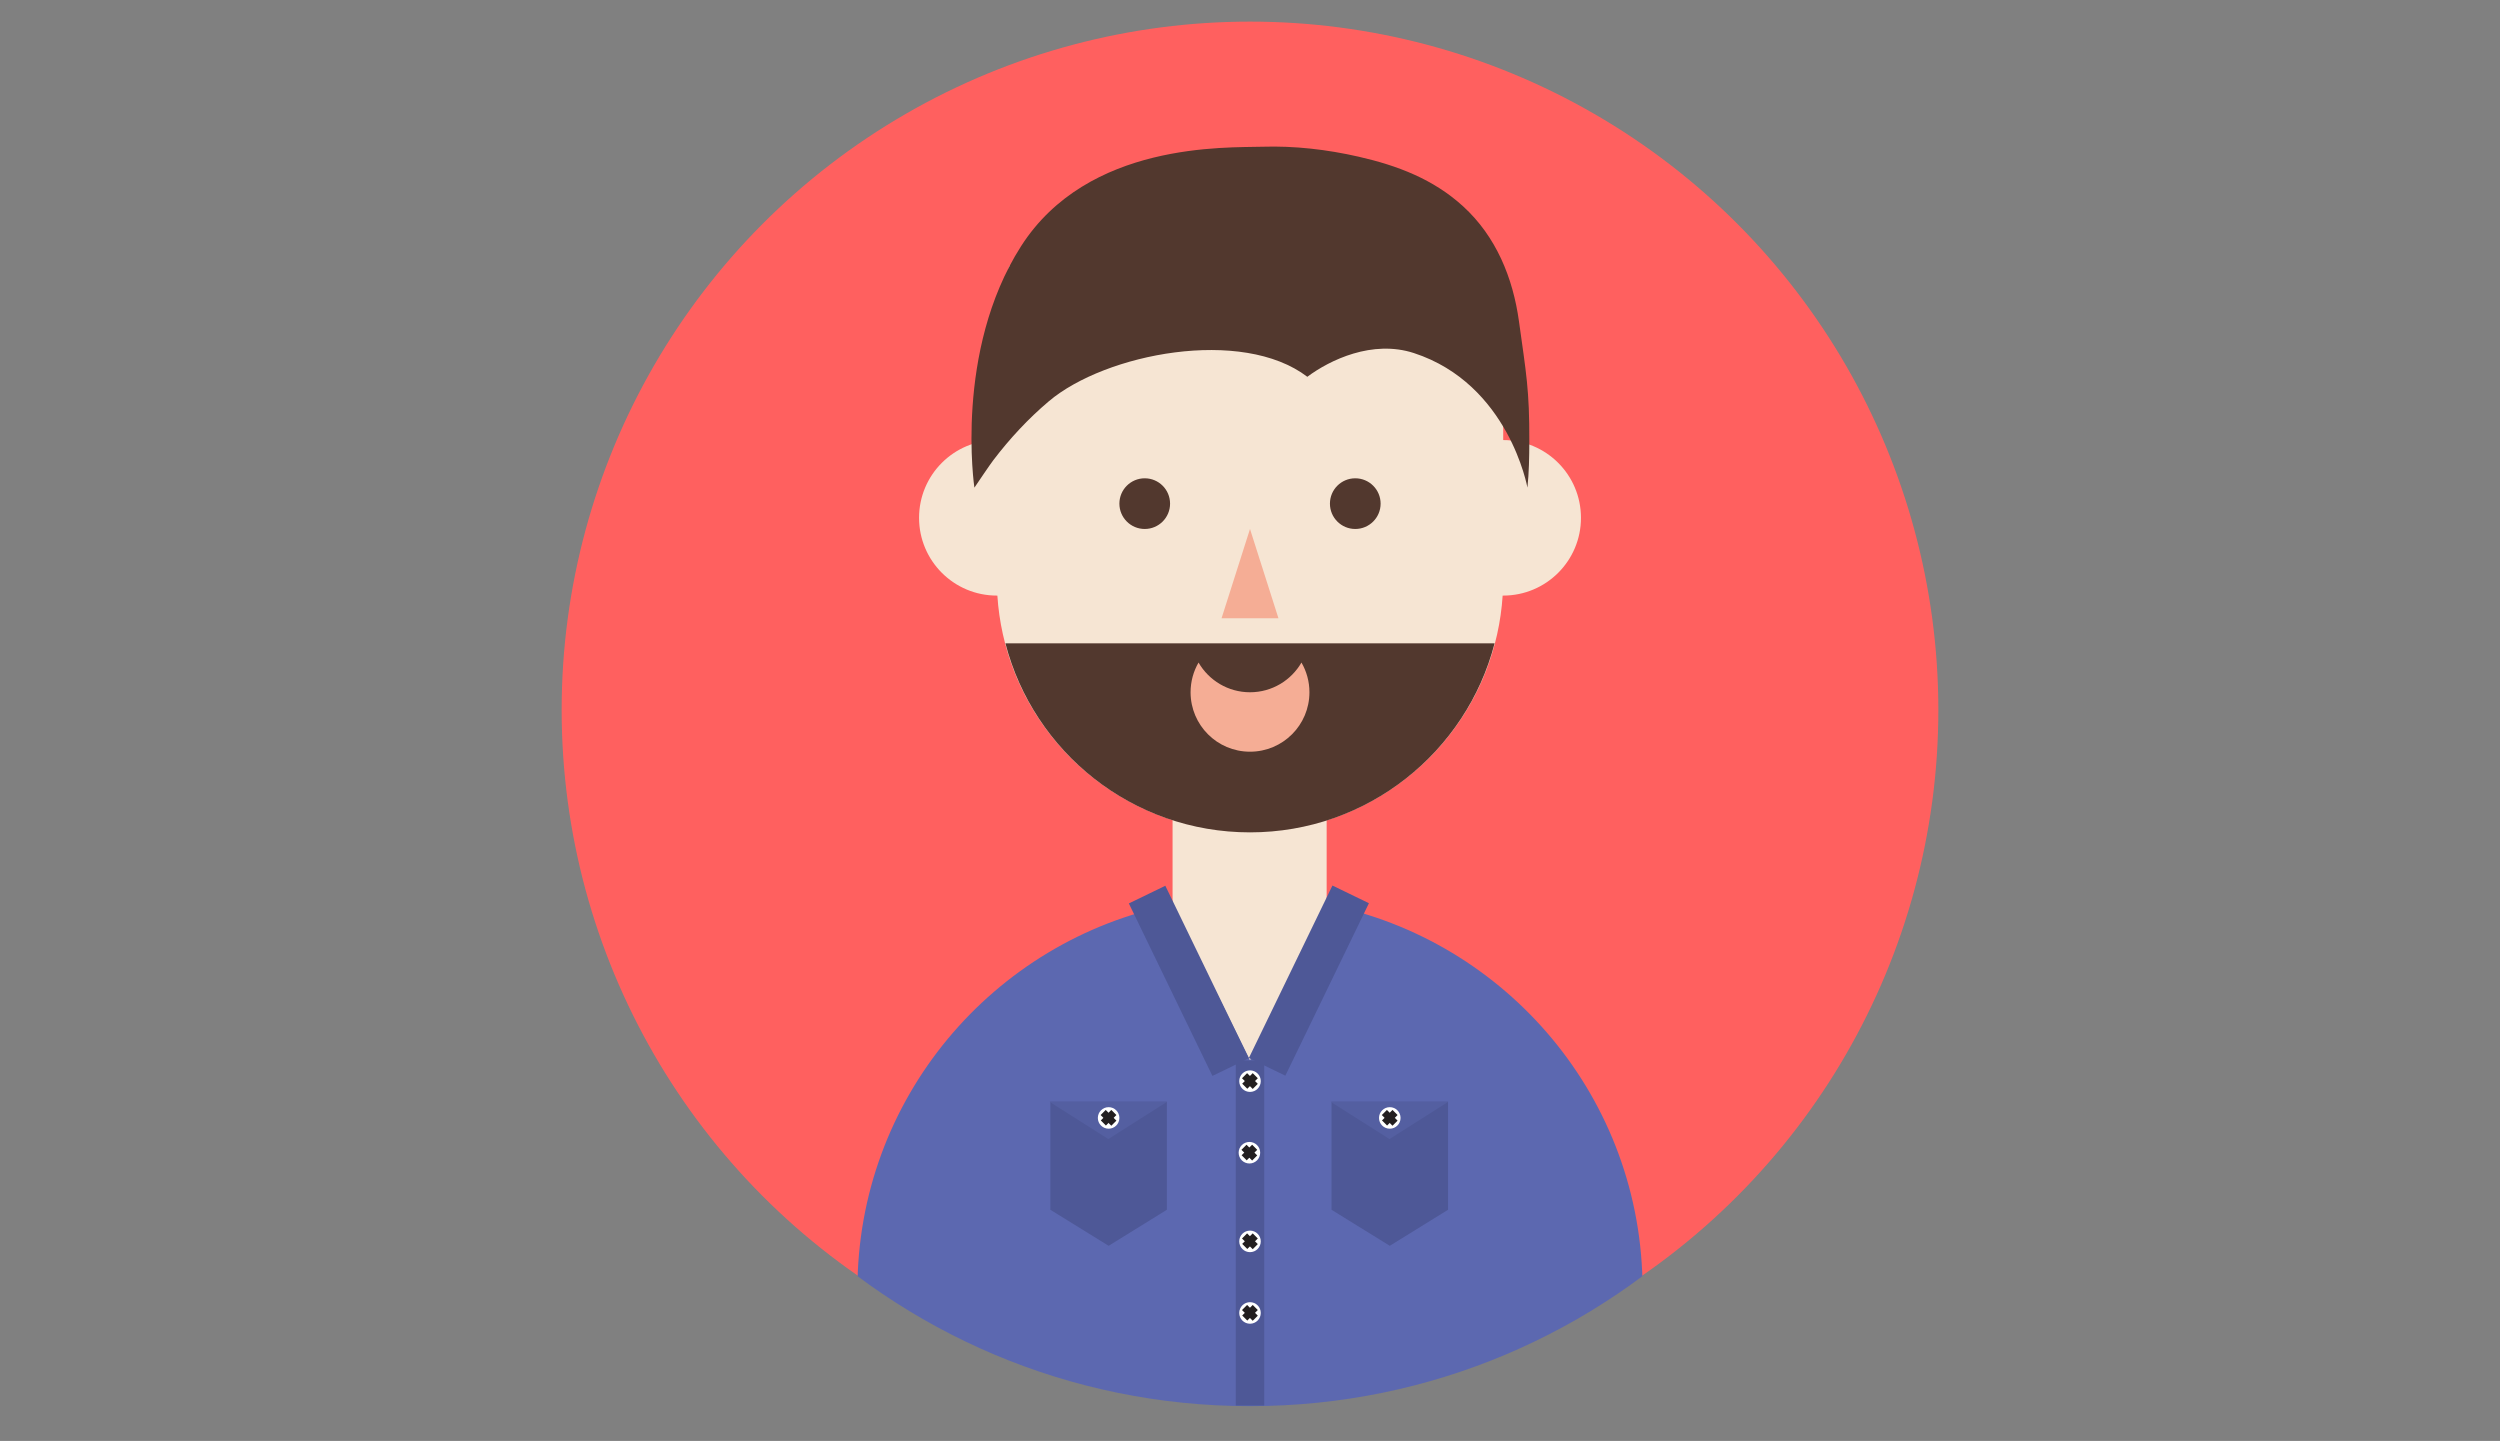 <?xml version="1.0" encoding="utf-8"?>
<!-- Generator: Adobe Illustrator 16.0.4, SVG Export Plug-In . SVG Version: 6.00 Build 0)  -->
<!DOCTYPE svg PUBLIC "-//W3C//DTD SVG 1.1//EN" "http://www.w3.org/Graphics/SVG/1.1/DTD/svg11.dtd">
<svg version="1.1" id="Layer_1" xmlns="http://www.w3.org/2000/svg" xmlns:xlink="http://www.w3.org/1999/xlink" x="0px" y="0px"
	 width="347px" height="200px" viewBox="491 0 347 200" enable-background="new 491 0 347 200" xml:space="preserve">
<rect x="491" y="0" width="347" height="200" fill="#808080" stroke="none"/>
<path fill="#FF605F" d="M11.164,94.594v-12.9l77.6-52.632v16.429L26.141,87.724v0.829l62.623,42.232v16.434L11.164,94.594z"/>
<path fill="#FF605F" d="M199.928,9.504h15.398l-68.234,180.992h-15.397L199.928,9.504z"/>
<path fill="#FF605F" d="M258.236,130.786l62.625-42.232v-0.829l-62.625-42.233v-16.43l77.6,52.632v12.899l-77.6,52.626V130.786z"/>
<path fill="#FFFFFF" d="M665.957,189.174c0,0.825-0.67,1.495-1.494,1.495c-0.828,0-1.496-0.67-1.496-1.495
	c0-0.826,0.668-1.495,1.496-1.495C665.287,187.679,665.957,188.348,665.957,189.174"/>
<line fill="none" stroke="#231F20" x1="665.191" y1="188.417" x2="663.732" y2="189.876"/>
<line fill="none" stroke="#231F20" x1="663.707" y1="188.417" x2="665.191" y2="189.903"/>
<g>
	<circle fill="#FF605F" cx="664.5" cy="98.543" r="95.543"/>
	<g>
		<defs>
			<rect id="SVGID_1_" x="564.5" y="3" width="200" height="200"/>
		</defs>
		<clipPath id="SVGID_2_">
			<use xlink:href="#SVGID_1_"  overflow="visible"/>
		</clipPath>
		<path clip-path="url(#SVGID_2_)" fill="#F6E5D3" d="M699.645,61.082V47.866c0-3.833-0.617-7.522-1.752-10.977h-66.785
			c-1.135,3.455-1.752,7.143-1.752,10.977v13.216c-5.959,0-10.791,4.833-10.791,10.793c0,5.961,4.832,10.793,10.791,10.793
			c0.025,0,0.051-0.002,0.078-0.002c0.947,14.648,10.865,26.85,24.318,31.166v33.713h21.387v-33.677
			c13.51-4.285,23.48-16.515,24.428-31.202c0.027,0,0.053,0.002,0.078,0.002c5.961,0,10.793-4.833,10.793-10.793
			C710.438,65.915,705.605,61.082,699.645,61.082"/>
		<path clip-path="url(#SVGID_2_)" fill="#52382E" d="M630.553,89.296c3.916,15.092,17.629,26.237,33.947,26.237
			s30.033-11.145,33.949-26.237H630.553z"/>
		<path clip-path="url(#SVGID_2_)" fill="#52382E" d="M653.406,69.905c0,1.942-1.574,3.517-3.518,3.517
			c-1.941,0-3.516-1.575-3.516-3.517c0-1.943,1.574-3.517,3.516-3.517C651.832,66.388,653.406,67.962,653.406,69.905"/>
		<path clip-path="url(#SVGID_2_)" fill="#52382E" d="M682.629,69.905c0,1.942-1.576,3.517-3.518,3.517
			c-1.943,0-3.516-1.575-3.516-3.517c0-1.943,1.572-3.517,3.516-3.517C681.053,66.388,682.629,67.962,682.629,69.905"/>
		<path clip-path="url(#SVGID_2_)" fill="#F5AD95" d="M664.5,96.086c-3.053,0-5.717-1.659-7.143-4.125
			c-0.701,1.214-1.105,2.623-1.105,4.125c0,4.557,3.691,8.25,8.248,8.25s8.25-3.693,8.25-8.25c0-1.502-0.404-2.91-1.107-4.125
			C670.219,94.427,667.553,96.086,664.5,96.086"/>
		<polygon clip-path="url(#SVGID_2_)" fill="#F5AD95" points="660.553,85.811 664.5,73.421 668.447,85.811 		"/>
	</g>
	<g>
		<defs>
			<path id="SVGID_3_" d="M573.275,103.948c0,50.383,40.842,91.225,91.225,91.225c50.385,0,91.227-40.842,91.227-91.225
				S714.885,12.723,664.5,12.723C614.117,12.723,573.275,53.565,573.275,103.948"/>
		</defs>
		<clipPath id="SVGID_4_">
			<use xlink:href="#SVGID_3_"  overflow="visible"/>
		</clipPath>
		<path clip-path="url(#SVGID_4_)" fill="#5C68B0" d="M675.135,125.523L664.5,147.179l-10.734-21.637
			c-24.953,4.985-43.756,27.012-43.756,53.431c0,30.094,24.396,54.49,54.49,54.49c30.096,0,54.49-24.396,54.49-54.49
			C718.99,152.519,700.137,130.469,675.135,125.523"/>
	</g>
	<rect x="662.525" y="147.179" fill="#4E5897" width="3.949" height="47.908"/>
	<path fill="#FFFFFF" d="M665.996,150.062c0,0.827-0.67,1.497-1.496,1.497s-1.494-0.67-1.494-1.497c0-0.824,0.668-1.493,1.494-1.493
		S665.996,149.237,665.996,150.062"/>
	<line fill="none" stroke="#231F20" x1="665.23" y1="149.308" x2="663.771" y2="150.767"/>
	<line fill="none" stroke="#231F20" x1="663.744" y1="149.308" x2="665.23" y2="150.792"/>
	<path fill="#FFFFFF" d="M665.914,159.997c0,0.827-0.668,1.496-1.494,1.496s-1.496-0.669-1.496-1.496
		c0-0.825,0.67-1.495,1.496-1.495S665.914,159.172,665.914,159.997"/>
	<line fill="none" stroke="#231F20" x1="665.15" y1="159.242" x2="663.689" y2="160.702"/>
	<line fill="none" stroke="#231F20" x1="663.664" y1="159.242" x2="665.15" y2="160.728"/>
	
		<rect x="642.638" y="133.313" transform="matrix(0.436 0.9 -0.9 0.436 492.539 -513.556)" fill="#4E5897" width="26.603" height="5.627"/>
	
		<rect x="659.449" y="133.313" transform="matrix(-0.436 0.9 -0.9 -0.436 1088.507 -410.014)" fill="#4E5897" width="26.603" height="5.627"/>
	<polygon fill="#4E5897" points="652.961,167.918 644.877,172.918 636.791,167.918 636.791,152.919 652.961,152.919 	"/>
	<polygon fill="#545FA1" points="653.008,152.919 644.832,158.101 636.656,152.919 	"/>
	<path fill="#FFFFFF" d="M646.371,155.169c0,0.826-0.67,1.495-1.494,1.495c-0.826,0-1.496-0.669-1.496-1.495s0.67-1.495,1.496-1.495
		C645.701,153.674,646.371,154.343,646.371,155.169"/>
	<line fill="none" stroke="#231F20" x1="645.605" y1="154.414" x2="644.146" y2="155.872"/>
	<line fill="none" stroke="#231F20" x1="644.121" y1="154.414" x2="645.605" y2="155.899"/>
	<polygon fill="#4E5897" points="691.988,167.918 683.902,172.918 675.816,167.918 675.816,152.919 691.988,152.919 	"/>
	<polygon fill="#545FA1" points="692.035,152.919 683.857,158.101 675.682,152.919 	"/>
	<path fill="#FFFFFF" d="M685.398,155.169c0,0.826-0.672,1.495-1.496,1.495c-0.826,0-1.496-0.669-1.496-1.495
		s0.67-1.495,1.496-1.495C684.727,153.674,685.398,154.343,685.398,155.169"/>
	<line fill="none" stroke="#231F20" x1="684.631" y1="154.414" x2="683.174" y2="155.872"/>
	<line fill="none" stroke="#231F20" x1="683.148" y1="154.414" x2="684.631" y2="155.899"/>
	<path fill="#FFFFFF" d="M665.996,182.238c0,0.825-0.67,1.496-1.496,1.496s-1.494-0.671-1.494-1.496
		c0-0.826,0.668-1.495,1.494-1.495S665.996,181.412,665.996,182.238"/>
	<line fill="none" stroke="#231F20" x1="665.23" y1="181.482" x2="663.771" y2="182.941"/>
	<line fill="none" stroke="#231F20" x1="663.744" y1="181.482" x2="665.23" y2="182.968"/>
	<path fill="#FFFFFF" d="M665.996,172.304c0,0.825-0.67,1.495-1.496,1.495s-1.494-0.67-1.494-1.495c0-0.827,0.668-1.495,1.494-1.495
		S665.996,171.477,665.996,172.304"/>
	<line fill="none" stroke="#231F20" x1="665.23" y1="171.547" x2="663.771" y2="173.006"/>
	<line fill="none" stroke="#231F20" x1="663.744" y1="171.547" x2="665.23" y2="173.033"/>
	<rect x="564.5" y="3" fill="none" width="200" height="200"/>
	<path fill="#52382E" d="M626.246,67.687c0-0.009-2.826-18.933,6.459-33.484c9.291-14.555,28.537-13.682,33.49-13.837
		c4.494-0.141,9.012,0.385,13.389,1.384c5.377,1.227,10.361,3.114,14.486,6.879c4.588,4.187,6.932,9.933,7.766,15.991
		c0.992,7.181,1.459,9.451,1.434,16.7c-0.008,2.122-0.043,4.255-0.262,6.367c0,0-2.57-14.377-15.764-18.683
		c-5.748-1.874-11.652,0.953-14.787,3.296c-9.061-6.917-28.018-3.242-35.877,3.396c-2.867,2.422-5.439,5.199-7.711,8.185
		C628.34,64.578,626.828,66.83,626.246,67.687"/>
</g>
</svg>

